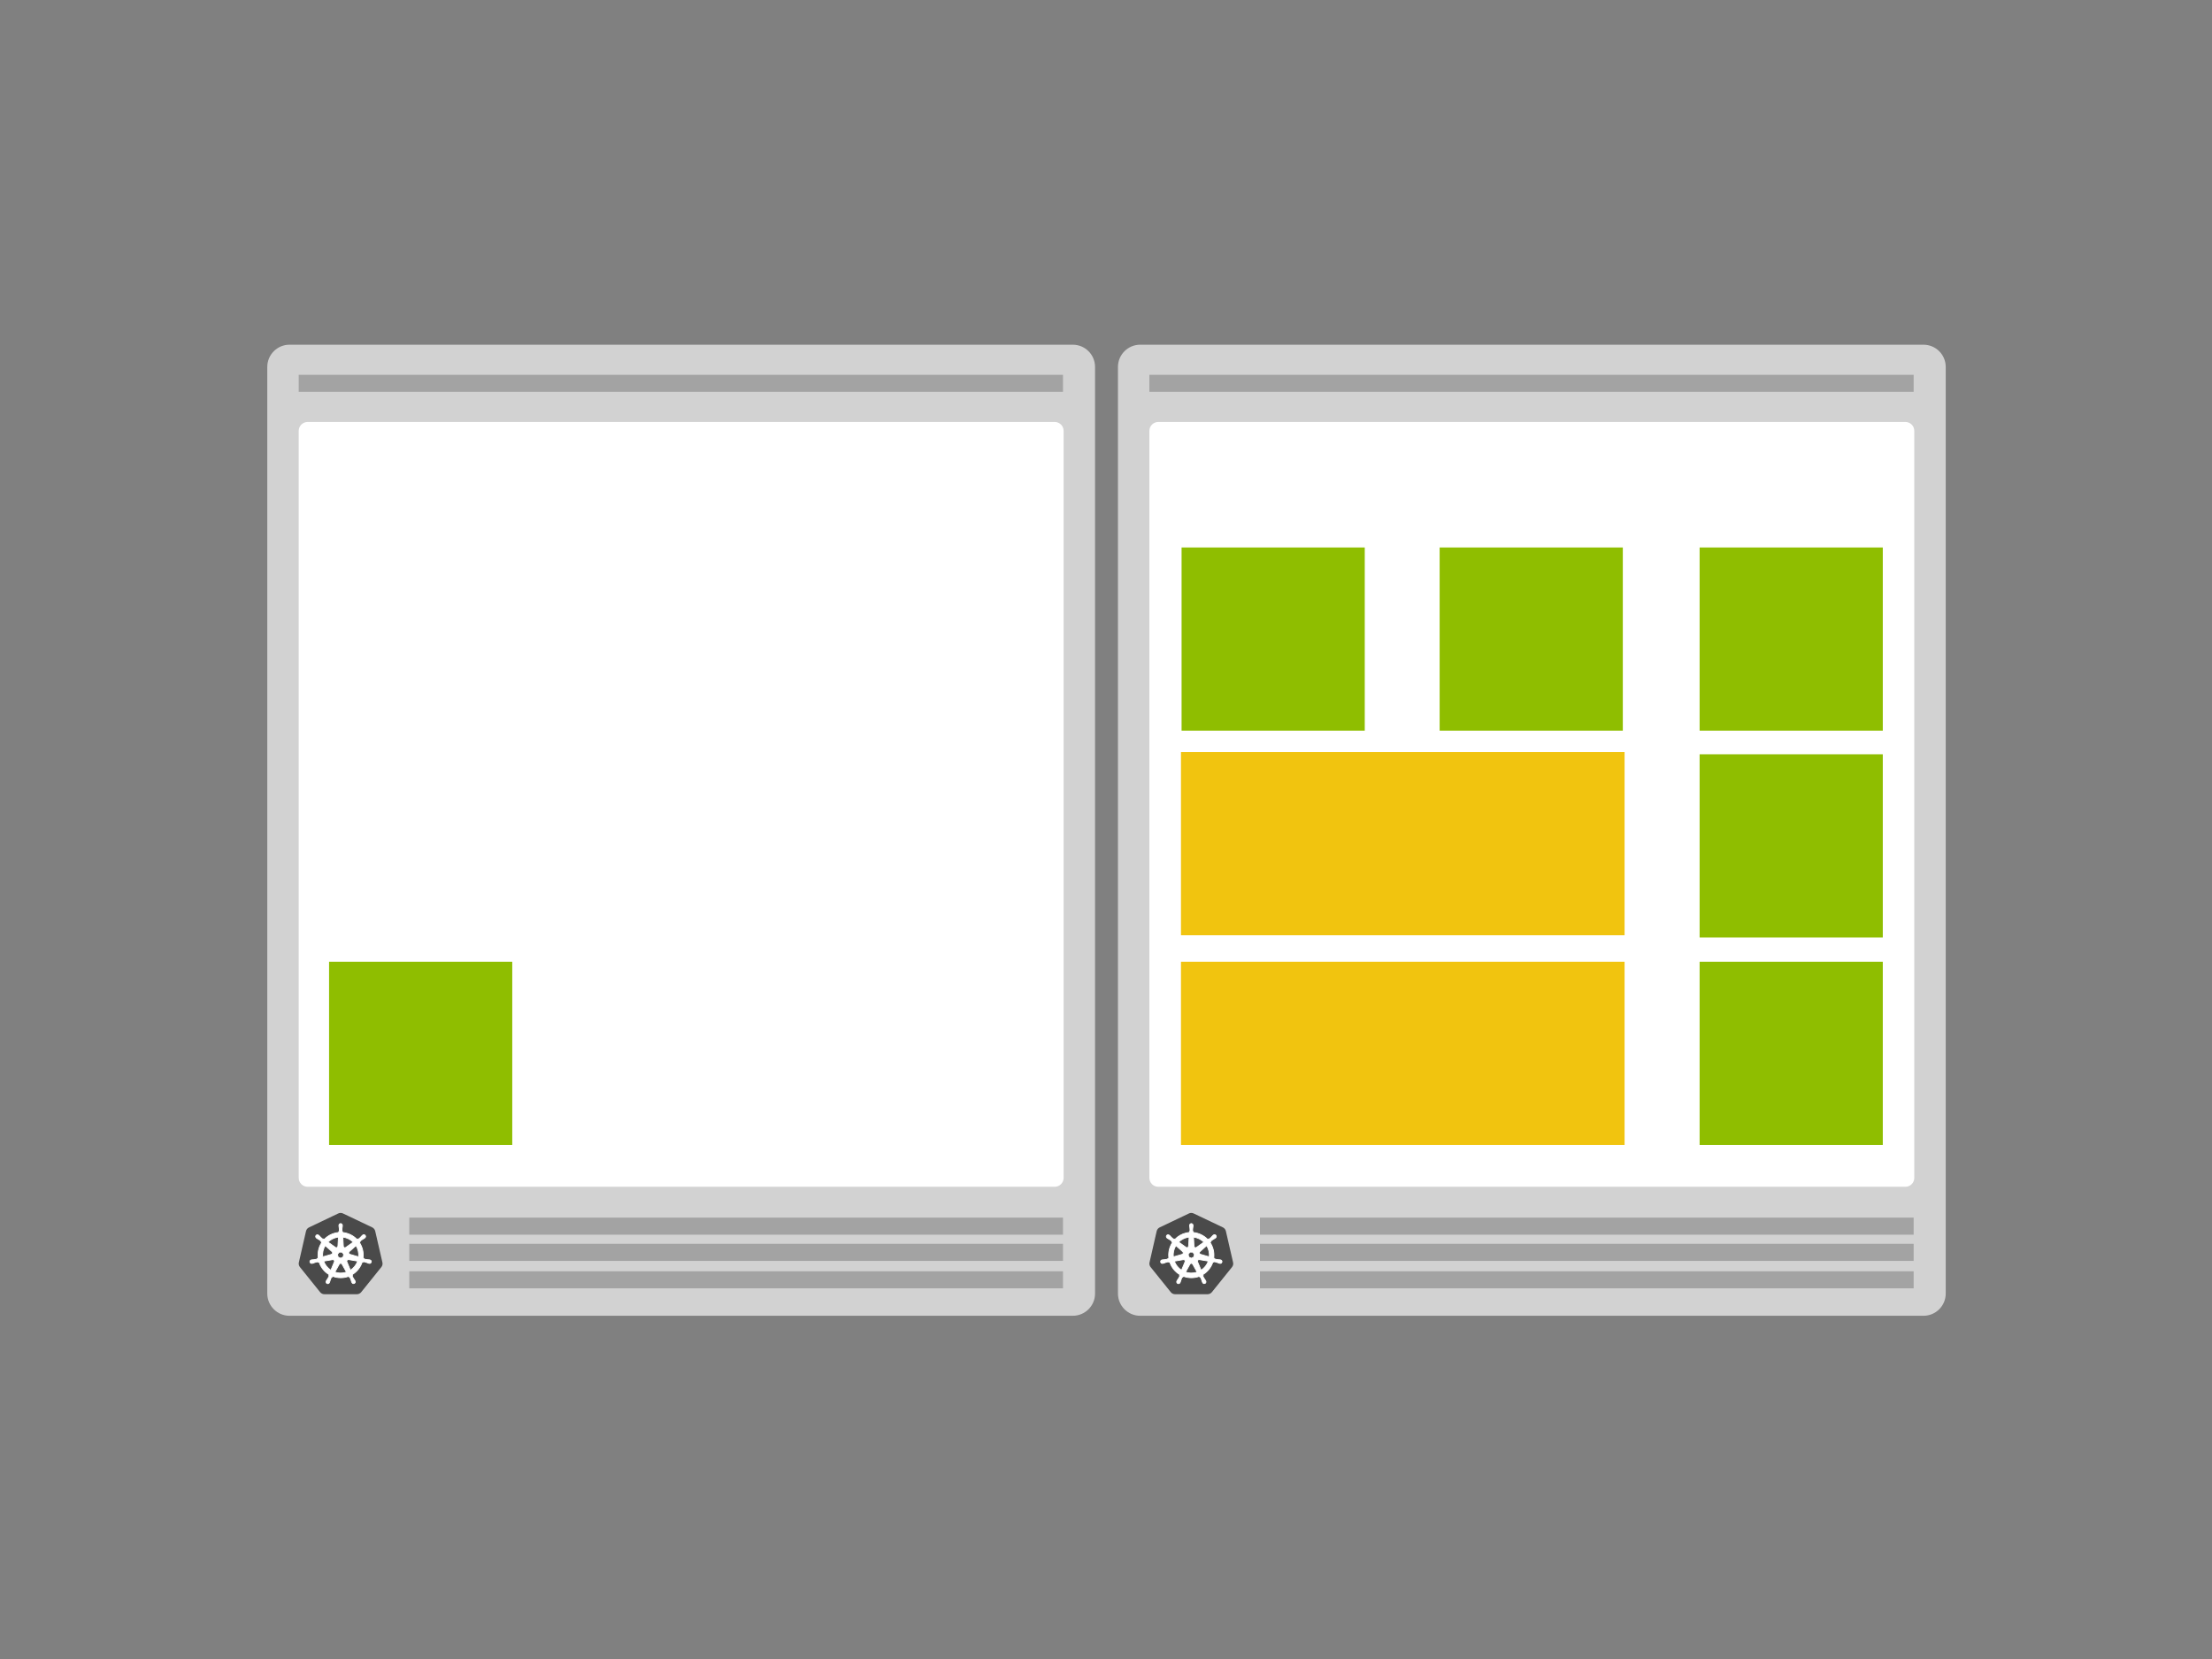 <svg width="1200" height="900" viewBox="0 0 1200 900" fill="none" xmlns="http://www.w3.org/2000/svg">
<rect x="0" y="0" width="1200" height="900" fill="#808080" stroke="none"/>
<path fill-rule="evenodd" clip-rule="evenodd" d="M594.06 199.07V701.733C594.06 708.399 588.652 713.803 581.982 713.803H157.078C150.409 713.803 145 708.399 145 701.733V199.07C145 192.404 150.408 187 157.078 187H581.982C588.651 187 594.06 192.404 594.06 199.07Z" fill="#D2D2D2"/>
<path fill-rule="evenodd" clip-rule="evenodd" d="M222.036 689.664H576.669V698.929H222.036V689.664ZM222.036 674.755H576.669V684.02H222.036V674.755ZM222.036 660.555H576.669V669.82H222.036V660.555ZM162.043 203.33H576.669V212.56H162.043V203.33Z" fill="#A3A3A3"/>
<path fill-rule="evenodd" clip-rule="evenodd" d="M166.885 228.916H572.175C572.81 228.916 573.438 229.041 574.024 229.283C574.61 229.526 575.143 229.882 575.592 230.33C576.041 230.779 576.397 231.312 576.639 231.898C576.882 232.484 577.007 233.112 577.008 233.747V638.991C577.008 640.272 576.499 641.501 575.592 642.407C574.686 643.313 573.458 643.822 572.176 643.822H166.884C165.603 643.822 164.374 643.313 163.468 642.407C162.562 641.501 162.053 640.272 162.053 638.991V233.747C162.053 232.465 162.562 231.237 163.468 230.331C164.374 229.425 165.603 228.916 166.884 228.916H166.885Z" fill="white"/>
<path d="M184.649 657.998C184.242 658.022 183.845 658.127 183.479 658.308L167.642 665.86C167.234 666.054 166.875 666.338 166.592 666.691C166.309 667.043 166.11 667.455 166.009 667.895L162.13 684.849C162.038 685.243 162.028 685.652 162.101 686.05C162.175 686.448 162.33 686.826 162.556 687.161C162.611 687.243 162.668 687.322 162.728 687.4L173.67 701.003C174.248 701.713 175.117 702.121 176.032 702.117H193.582C194.035 702.115 194.482 702.013 194.89 701.818C195.299 701.623 195.66 701.341 195.947 700.99L206.884 687.384C207.457 686.674 207.672 685.736 207.452 684.846L203.55 667.879C203.448 667.439 203.248 667.027 202.965 666.675C202.683 666.323 202.324 666.039 201.917 665.844L186.103 658.309C185.647 658.085 185.142 657.978 184.635 657.999L184.649 657.998Z" fill="#4A4A4A"/>
<path d="M184.795 663.773C184.25 663.812 183.836 664.279 183.865 664.825V665.091C183.89 665.395 183.936 665.695 183.995 665.991C184.082 666.559 184.114 667.136 184.089 667.711C184.035 667.901 183.927 668.071 183.779 668.201L183.758 668.602C183.182 668.65 182.611 668.738 182.048 668.866C179.68 669.399 177.525 670.629 175.861 672.397L175.52 672.156C175.427 672.184 175.33 672.193 175.233 672.183C175.137 672.173 175.043 672.145 174.958 672.099C174.497 671.757 174.07 671.372 173.684 670.948C173.489 670.716 173.282 670.495 173.062 670.287L172.852 670.12C172.665 669.97 172.435 669.883 172.195 669.871C172.052 669.864 171.909 669.89 171.778 669.948C171.647 670.006 171.532 670.095 171.441 670.206C171.287 670.422 171.225 670.69 171.268 670.952C171.312 671.214 171.457 671.448 171.673 671.603L171.869 671.759C172.122 671.928 172.384 672.08 172.653 672.218C173.16 672.498 173.635 672.831 174.072 673.212C174.184 673.373 174.25 673.562 174.261 673.758L174.571 674.042C172.899 676.552 172.211 679.591 172.641 682.576L172.242 682.69C172.139 682.855 172.001 682.994 171.837 683.098C171.282 683.247 170.713 683.341 170.14 683.379C169.836 683.386 169.532 683.409 169.23 683.45L168.978 683.507H168.952C168.777 683.532 168.613 683.604 168.477 683.716C168.341 683.828 168.239 683.975 168.182 684.142C168.125 684.309 168.115 684.488 168.154 684.66C168.193 684.832 168.278 684.989 168.401 685.115C168.654 685.371 169.032 685.461 169.373 685.35H169.391L169.648 685.321C169.937 685.235 170.221 685.131 170.498 685.011C171.031 684.797 171.584 684.636 172.148 684.529C172.345 684.54 172.533 684.607 172.692 684.72L173.117 684.649C174.041 687.515 175.983 689.943 178.575 691.474L178.402 691.836C178.481 692.003 178.511 692.188 178.487 692.37C178.252 692.914 177.965 693.434 177.629 693.923C177.446 694.165 177.276 694.418 177.121 694.68L177 694.935C176.913 695.087 176.869 695.26 176.873 695.436C176.878 695.611 176.931 695.782 177.026 695.929C177.122 696.076 177.256 696.194 177.414 696.27C177.573 696.345 177.749 696.376 177.923 696.358C178.281 696.318 178.584 696.08 178.709 695.744L178.827 695.502C178.936 695.218 179.026 694.928 179.101 694.636C179.352 694.015 179.489 693.348 179.832 692.937C179.944 692.831 180.086 692.761 180.239 692.737L180.452 692.349C183.262 693.429 186.371 693.437 189.186 692.37L189.375 692.733C189.568 692.763 189.742 692.868 189.858 693.024C190.125 693.533 190.342 694.065 190.506 694.616C190.581 694.91 190.674 695.201 190.782 695.484L190.9 695.726C190.962 695.89 191.068 696.034 191.207 696.141C191.346 696.249 191.511 696.316 191.686 696.335C191.86 696.355 192.037 696.325 192.196 696.251C192.354 696.176 192.489 696.059 192.586 695.912C192.781 695.611 192.79 695.225 192.609 694.916L192.485 694.66C192.33 694.399 192.161 694.147 191.977 693.906C191.651 693.43 191.366 692.928 191.125 692.403C191.102 692.307 191.099 692.207 191.115 692.11C191.132 692.012 191.168 691.919 191.221 691.835C191.16 691.712 191.108 691.584 191.063 691.454C193.65 689.911 195.583 687.474 196.496 684.604L196.899 684.675C197.044 684.543 197.234 684.473 197.43 684.479C197.993 684.587 198.546 684.763 199.08 684.962C199.358 685.09 199.642 685.198 199.931 685.289C199.999 685.307 200.099 685.323 200.175 685.342H200.193C200.361 685.396 200.541 685.402 200.712 685.361C200.883 685.319 201.04 685.23 201.163 685.105C201.287 684.979 201.374 684.822 201.414 684.65C201.454 684.479 201.445 684.299 201.389 684.132C201.331 683.965 201.229 683.818 201.092 683.706C200.956 683.594 200.791 683.522 200.617 683.498L200.342 683.434C200.039 683.392 199.735 683.369 199.43 683.363C198.857 683.326 198.288 683.232 197.733 683.082C197.562 682.986 197.421 682.844 197.325 682.673L196.941 682.559C197.35 679.575 196.649 676.545 194.971 674.044L195.306 673.734C195.293 673.538 195.356 673.345 195.484 673.197C195.919 672.823 196.39 672.491 196.889 672.208C197.16 672.07 197.422 671.917 197.674 671.749L197.881 671.581C197.996 671.51 198.094 671.416 198.17 671.304C198.245 671.193 198.296 671.066 198.32 670.934C198.343 670.801 198.337 670.665 198.304 670.534C198.271 670.404 198.21 670.282 198.126 670.177C198.042 670.071 197.937 669.985 197.817 669.923C197.697 669.862 197.566 669.826 197.431 669.819C197.297 669.812 197.162 669.834 197.037 669.882C196.911 669.931 196.797 670.006 196.703 670.102L196.493 670.271C196.273 670.479 196.066 670.699 195.871 670.931C195.497 671.36 195.082 671.751 194.632 672.1C194.45 672.174 194.251 672.195 194.057 672.162L193.698 672.419C191.622 670.243 188.827 668.895 185.832 668.624C185.832 668.482 185.815 668.269 185.811 668.203C185.65 668.092 185.538 667.923 185.5 667.731C185.481 667.157 185.517 666.583 185.609 666.017C185.671 665.718 185.712 665.42 185.74 665.117V664.833C185.754 664.571 185.664 664.313 185.49 664.116C185.315 663.92 185.07 663.799 184.808 663.781L184.796 663.774L184.795 663.773ZM183.61 671.113L183.326 676.077H183.305C183.296 676.228 183.248 676.373 183.165 676.499C183.082 676.625 182.967 676.726 182.833 676.794C182.698 676.862 182.546 676.891 182.396 676.878C182.245 676.864 182.101 676.808 181.981 676.716L177.909 673.832C179.205 672.559 180.831 671.674 182.604 671.276C182.935 671.205 183.27 671.151 183.607 671.114H183.61V671.113ZM185.98 671.113C188.118 671.379 190.11 672.34 191.651 673.846L187.618 676.713C187.496 676.811 187.349 676.872 187.193 676.89C187.038 676.909 186.881 676.883 186.739 676.816C186.598 676.749 186.478 676.644 186.394 676.512C186.309 676.38 186.264 676.228 186.262 676.071L185.981 671.114L185.98 671.113ZM176.43 675.699L180.154 679.021V679.042C180.268 679.142 180.352 679.27 180.398 679.414C180.445 679.557 180.451 679.71 180.418 679.857C180.384 680.004 180.311 680.14 180.207 680.249C180.103 680.358 179.971 680.436 179.826 680.477V680.491L175.048 681.865C174.811 679.712 175.298 677.542 176.432 675.697L176.43 675.699ZM193.133 675.699C194.264 677.539 194.764 679.698 194.557 681.848L189.772 680.469V680.451C189.626 680.412 189.494 680.333 189.389 680.224C189.285 680.115 189.212 679.98 189.179 679.832C189.146 679.685 189.153 679.531 189.199 679.388C189.246 679.244 189.33 679.116 189.443 679.016L193.138 675.711L193.133 675.699ZM184.032 679.28H185.555L186.487 680.462L186.148 681.94L184.78 682.597L183.409 681.94L183.086 680.462L184.032 679.28ZM188.912 683.313C188.976 683.306 189.04 683.306 189.104 683.313L194.031 684.144C193.31 686.194 191.922 687.942 190.088 689.107L188.183 684.498C188.131 684.374 188.109 684.24 188.12 684.106C188.13 683.972 188.173 683.843 188.244 683.729C188.314 683.615 188.412 683.519 188.527 683.451C188.642 683.382 188.772 683.342 188.906 683.334L188.912 683.313ZM180.637 683.334C180.774 683.336 180.908 683.372 181.028 683.439C181.148 683.505 181.25 683.6 181.325 683.715C181.399 683.83 181.444 683.961 181.456 684.097C181.468 684.233 181.445 684.37 181.391 684.496V684.514L179.499 689.087C177.688 687.925 176.31 686.199 175.579 684.175L180.464 683.347C180.519 683.341 180.574 683.341 180.629 683.347L180.638 683.334H180.637ZM184.764 685.322C185.081 685.313 185.376 685.482 185.527 685.761H185.545L187.952 690.105L186.99 690.389C185.219 690.794 183.371 690.699 181.651 690.114L184.066 685.769C184.138 685.644 184.242 685.54 184.366 685.466C184.49 685.393 184.632 685.353 184.776 685.35L184.764 685.323V685.322Z" fill="white" stroke="white" stroke-width="0.444"/>
<rect x="178.523" y="521.74" width="99.374" height="99.374" fill="#8FBE00"/>
<path fill-rule="evenodd" clip-rule="evenodd" d="M1055.55 199.07V701.733C1055.55 708.399 1050.14 713.803 1043.47 713.803H618.565C611.895 713.803 606.486 708.399 606.486 701.733V199.07C606.486 192.404 611.895 187 618.565 187H1043.47C1050.14 187 1055.55 192.404 1055.55 199.07Z" fill="#D2D2D2"/>
<path fill-rule="evenodd" clip-rule="evenodd" d="M683.52 689.664H1038.15V698.929H683.52V689.664ZM683.52 674.755H1038.15V684.02H683.52V674.755ZM683.52 660.555H1038.15V669.82H683.52V660.555ZM623.527 203.33H1038.15V212.56H623.527V203.33Z" fill="#A3A3A3"/>
<path fill-rule="evenodd" clip-rule="evenodd" d="M628.369 228.916H1033.66C1034.29 228.916 1034.92 229.041 1035.51 229.283C1036.09 229.526 1036.63 229.882 1037.08 230.33C1037.52 230.779 1037.88 231.312 1038.12 231.898C1038.37 232.484 1038.49 233.112 1038.49 233.747V638.991C1038.49 640.272 1037.98 641.501 1037.08 642.407C1036.17 643.313 1034.94 643.822 1033.66 643.822H628.369C627.087 643.822 625.858 643.313 624.952 642.407C624.046 641.501 623.537 640.272 623.537 638.991V233.747C623.537 232.465 624.046 231.237 624.953 230.331C625.859 229.425 627.087 228.916 628.369 228.916H628.369Z" fill="white"/>
<path d="M646.133 657.998C645.727 658.022 645.329 658.127 644.964 658.308L629.126 665.86C628.718 666.054 628.359 666.338 628.077 666.691C627.794 667.043 627.594 667.455 627.493 667.895L623.615 684.849C623.522 685.243 623.512 685.652 623.586 686.05C623.659 686.448 623.814 686.826 624.041 687.161C624.096 687.243 624.153 687.322 624.212 687.4L635.155 701.003C635.732 701.713 636.601 702.121 637.516 702.117H655.067C655.519 702.115 655.966 702.013 656.375 701.818C656.783 701.623 657.144 701.341 657.431 700.99L668.368 687.384C668.941 686.674 669.156 685.736 668.936 684.846L665.034 667.879C664.932 667.439 664.732 667.027 664.45 666.675C664.167 666.323 663.808 666.039 663.401 665.844L647.587 658.309C647.131 658.085 646.627 657.978 646.119 657.999L646.133 657.998Z" fill="#4A4A4A"/>
<path d="M646.281 663.773C645.736 663.812 645.323 664.279 645.351 664.825V665.091C645.376 665.395 645.422 665.695 645.482 665.991C645.569 666.559 645.6 667.136 645.576 667.711C645.521 667.901 645.413 668.071 645.265 668.201L645.245 668.602C644.669 668.65 644.097 668.738 643.534 668.866C641.166 669.399 639.011 670.629 637.347 672.397L637.006 672.156C636.913 672.184 636.816 672.193 636.72 672.183C636.623 672.173 636.53 672.145 636.444 672.099C635.983 671.757 635.556 671.372 635.17 670.948C634.976 670.716 634.768 670.495 634.549 670.287L634.338 670.12C634.151 669.97 633.921 669.883 633.682 669.871C633.539 669.864 633.396 669.89 633.264 669.948C633.133 670.006 633.018 670.095 632.927 670.206C632.773 670.422 632.711 670.69 632.755 670.952C632.798 671.214 632.943 671.448 633.159 671.603L633.355 671.759C633.608 671.928 633.87 672.08 634.14 672.218C634.646 672.498 635.122 672.831 635.558 673.212C635.671 673.373 635.736 673.562 635.747 673.758L636.058 674.042C634.385 676.552 633.698 679.591 634.127 682.576L633.729 682.69C633.626 682.855 633.487 682.994 633.323 683.098C632.768 683.247 632.2 683.341 631.626 683.379C631.322 683.386 631.018 683.409 630.717 683.45L630.465 683.507H630.438C630.264 683.532 630.099 683.604 629.963 683.716C629.828 683.828 629.725 683.975 629.668 684.142C629.611 684.309 629.602 684.488 629.64 684.66C629.679 684.832 629.765 684.989 629.888 685.115C630.141 685.371 630.518 685.461 630.86 685.35H630.877L631.135 685.321C631.424 685.235 631.707 685.131 631.984 685.011C632.517 684.797 633.07 684.636 633.635 684.529C633.831 684.54 634.019 684.607 634.178 684.72L634.604 684.649C635.527 687.515 637.469 689.943 640.062 691.474L639.888 691.836C639.968 692.003 639.997 692.188 639.973 692.37C639.738 692.914 639.451 693.434 639.116 693.923C638.932 694.165 638.762 694.418 638.607 694.68L638.487 694.935C638.399 695.087 638.355 695.26 638.36 695.436C638.364 695.611 638.417 695.782 638.513 695.929C638.608 696.076 638.742 696.194 638.901 696.27C639.059 696.345 639.235 696.376 639.409 696.358C639.767 696.318 640.071 696.08 640.196 695.744L640.314 695.502C640.422 695.218 640.513 694.928 640.587 694.636C640.838 694.015 640.975 693.348 641.318 692.937C641.431 692.831 641.572 692.761 641.725 692.737L641.938 692.349C644.748 693.429 647.857 693.437 650.672 692.37L650.861 692.733C651.054 692.763 651.228 692.868 651.344 693.024C651.611 693.533 651.828 694.065 651.992 694.616C652.067 694.91 652.161 695.201 652.268 695.484L652.386 695.726C652.448 695.89 652.554 696.034 652.693 696.141C652.832 696.249 652.998 696.316 653.172 696.335C653.347 696.355 653.523 696.325 653.682 696.251C653.841 696.176 653.976 696.059 654.072 695.912C654.268 695.611 654.276 695.225 654.095 694.916L653.971 694.66C653.817 694.399 653.647 694.147 653.463 693.906C653.137 693.43 652.852 692.928 652.611 692.403C652.589 692.307 652.585 692.207 652.602 692.11C652.618 692.012 652.654 691.919 652.707 691.835C652.647 691.712 652.594 691.584 652.549 691.454C655.136 689.911 657.069 687.474 657.982 684.604L658.385 684.675C658.53 684.543 658.72 684.473 658.916 684.479C659.48 684.587 660.033 684.763 660.567 684.962C660.845 685.09 661.129 685.198 661.417 685.289C661.485 685.307 661.586 685.323 661.661 685.342H661.68C661.847 685.396 662.027 685.402 662.198 685.361C662.37 685.319 662.526 685.23 662.65 685.105C662.774 684.979 662.86 684.822 662.9 684.65C662.94 684.479 662.931 684.299 662.875 684.132C662.818 683.965 662.715 683.818 662.579 683.706C662.442 683.594 662.278 683.522 662.103 683.498L661.828 683.434C661.526 683.392 661.221 683.369 660.916 683.363C660.343 683.326 659.775 683.232 659.22 683.082C659.049 682.986 658.907 682.844 658.811 682.673L658.427 682.559C658.836 679.575 658.135 676.545 656.457 674.044L656.792 673.734C656.779 673.538 656.843 673.345 656.97 673.197C657.406 672.823 657.876 672.491 658.376 672.208C658.646 672.07 658.908 671.917 659.16 671.749L659.368 671.581C659.482 671.51 659.581 671.416 659.656 671.304C659.732 671.193 659.783 671.066 659.806 670.934C659.829 670.801 659.824 670.665 659.79 670.534C659.757 670.404 659.696 670.282 659.612 670.177C659.528 670.071 659.423 669.985 659.303 669.923C659.184 669.862 659.052 669.826 658.918 669.819C658.783 669.812 658.649 669.834 658.523 669.882C658.398 669.931 658.284 670.006 658.189 670.102L657.979 670.271C657.759 670.479 657.552 670.699 657.358 670.931C656.983 671.36 656.568 671.751 656.118 672.1C655.936 672.174 655.737 672.195 655.544 672.162L655.184 672.419C653.108 670.243 650.314 668.895 647.319 668.624C647.319 668.482 647.301 668.269 647.297 668.203C647.136 668.092 647.024 667.923 646.987 667.731C646.967 667.157 647.003 666.583 647.095 666.017C647.157 665.718 647.199 665.42 647.226 665.117V664.833C647.24 664.571 647.15 664.313 646.976 664.116C646.802 663.92 646.557 663.799 646.294 663.781L646.282 663.774L646.281 663.773ZM645.096 671.113L644.812 676.077H644.791C644.782 676.228 644.734 676.373 644.651 676.499C644.568 676.625 644.454 676.726 644.319 676.794C644.184 676.862 644.033 676.891 643.882 676.878C643.731 676.864 643.587 676.808 643.467 676.716L639.395 673.832C640.691 672.559 642.318 671.674 644.09 671.276C644.422 671.205 644.757 671.151 645.094 671.114H645.096V671.113ZM647.466 671.113C649.605 671.379 651.596 672.34 653.137 673.846L649.104 676.713C648.982 676.811 648.835 676.872 648.68 676.89C648.524 676.909 648.367 676.883 648.226 676.816C648.084 676.749 647.964 676.644 647.88 676.512C647.796 676.38 647.75 676.228 647.748 676.071L647.467 671.114L647.466 671.113ZM637.917 675.699L641.641 679.021V679.042C641.754 679.142 641.838 679.27 641.885 679.414C641.931 679.557 641.938 679.71 641.904 679.857C641.871 680.004 641.798 680.14 641.694 680.249C641.589 680.358 641.458 680.436 641.312 680.477V680.491L636.534 681.865C636.297 679.712 636.785 677.542 637.919 675.697L637.917 675.699ZM654.619 675.699C655.75 677.539 656.251 679.698 656.043 681.848L651.258 680.469V680.451C651.112 680.412 650.98 680.333 650.875 680.224C650.771 680.115 650.698 679.98 650.665 679.832C650.632 679.685 650.639 679.531 650.686 679.388C650.732 679.244 650.816 679.116 650.93 679.016L654.624 675.711L654.619 675.699ZM645.519 679.28H647.042L647.974 680.462L647.635 681.94L646.266 682.597L644.895 681.94L644.572 680.462L645.519 679.28ZM650.398 683.313C650.462 683.306 650.526 683.306 650.59 683.313L655.517 684.144C654.797 686.194 653.408 687.942 651.574 689.107L649.67 684.498C649.617 684.374 649.596 684.24 649.606 684.106C649.617 683.972 649.659 683.843 649.73 683.729C649.801 683.615 649.898 683.519 650.013 683.451C650.129 683.382 650.259 683.342 650.393 683.334L650.398 683.313ZM642.123 683.334C642.26 683.336 642.395 683.372 642.515 683.439C642.635 683.505 642.736 683.6 642.811 683.715C642.886 683.83 642.931 683.961 642.942 684.097C642.954 684.233 642.932 684.37 642.878 684.496V684.514L640.986 689.087C639.174 687.925 637.796 686.199 637.066 684.175L641.95 683.347C642.005 683.341 642.061 683.341 642.115 683.347L642.124 683.334H642.123ZM646.25 685.322C646.567 685.313 646.862 685.482 647.013 685.761H647.031L649.439 690.105L648.477 690.389C646.706 690.794 644.857 690.699 643.137 690.114L645.553 685.769C645.625 685.644 645.728 685.54 645.852 685.466C645.977 685.393 646.118 685.353 646.263 685.35L646.25 685.323V685.322Z" fill="white" stroke="white" stroke-width="0.444"/>
<rect x="640.674" y="521.74" width="240.653" height="99.374" fill="#F1C40F"/>
<rect x="640.674" y="408" width="240.653" height="99.374" fill="#F1C40F"/>
<rect x="922.033" y="521.74" width="99.374" height="99.374" fill="#8FBE00"/>
<rect x="922.033" y="409.195" width="99.374" height="99.374" fill="#8FBE00"/>
<rect x="922.033" y="297" width="99.374" height="99.374" fill="#8FBE00"/>
<rect x="641" y="297" width="99.374" height="99.374" fill="#8FBE00"/>
<rect x="781" y="297" width="99.374" height="99.374" fill="#8FBE00"/>
</svg>
